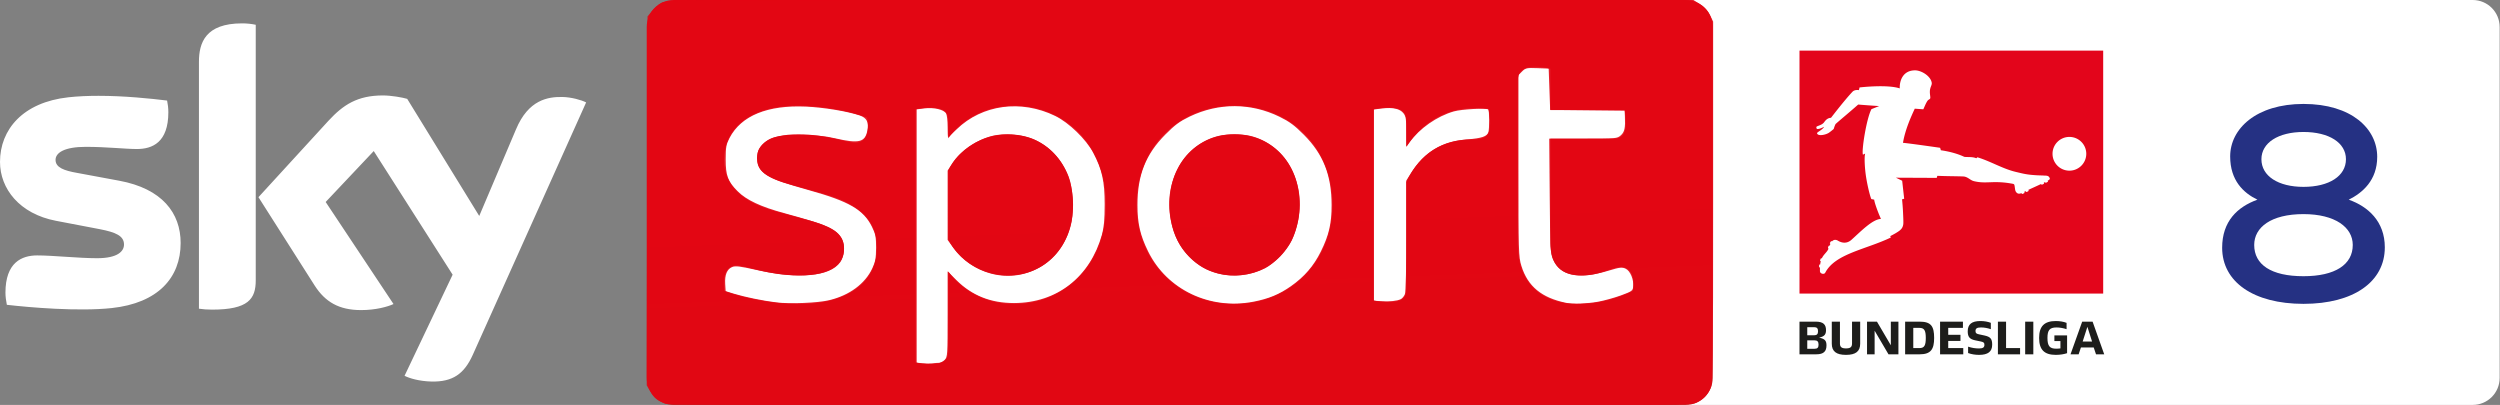 <svg viewBox="0 0 3087 500" xml:space="preserve" style="fill-rule:evenodd;clip-rule:evenodd;stroke-linejoin:round;stroke-miterlimit:2" xmlns="http://www.w3.org/2000/svg"><rect x="0" y="0" width="3087" height="500" fill="#808080" stroke="none"/><path d="M3053.26 499.996h-975.375c-18.395 0-33.308-14.913-33.308-33.308V33.308c0-18.395 14.913-33.308 33.308-33.308h975.375c18.396 0 33.309 14.913 33.309 33.308v433.38c0 18.395-14.913 33.308-33.309 33.308" style="fill:#fff;fill-rule:nonzero"/><path style="fill:#fff" d="M2181.23 20.833h457.458v458.333H2181.23z"/><path d="m2577.51 403.536-5.842 18.225h11.629l-5.787-18.225zm7.812 25.517h-15.796l-2.837 8.445h-10.009l14.405-40.325h12.85l14.345 40.325h-10.125l-2.833-8.445zm-32.879-14.871v21.929c-3.758 1.271-8.738 2.083-13.942 2.083-14.004 0-20.6-6.191-20.6-20.887 0-14.579 6.596-20.888 20.6-20.888 4.975 0 9.717.809 13.309 2.254v7.813c-3.938-1.329-8.334-2.142-12.5-2.142-8.446 0-11.109 3.417-11.109 12.963 0 9.95 2.779 13.25 10.763 13.25 1.791 0 3.583-.117 5.262-.35v-9.025h-7.462v-7h15.679zm-51.758-17.009h10.066v40.33h-10.066v-40.33zm-33.659 0h10.067v32.63h17.3v7.695h-27.367v-40.325zm-36.808 38.763v-7.867c4.858 1.617 9.2 2.2 13.479 2.2 4.629 0 6.654-1.216 6.654-4.341 0-2.721-.866-3.53-4.571-4.284l-6.712-1.387c-7-1.446-9.313-4.284-9.313-11.167 0-8.854 5.209-12.671 15.68-12.671 4.741 0 9.2.809 12.845 2.2v7.867c-4.341-1.504-8.333-2.142-12.266-2.142-4.975 0-6.654 1.334-6.654 4.459 0 2.604 1.158 3.354 4.395 4.05l6.538 1.387c7.583 1.621 9.667 4.167 9.667 11.396 0 8.625-5.325 12.558-16.205 12.558-4.741 0-9.312-.754-13.537-2.258m-34.604-38.763h28.237v7.692h-18.171v8.504h15.105v7.584h-15.105v8.85h18.575v7.695h-28.641v-40.325zm-25.442 32.63c5.904 0 7.813-3.067 7.813-12.496 0-9.375-1.909-12.442-7.813-12.442h-7.637v24.938h7.637zm-17.704-32.63h17.996c14.116 0 17.821 5.784 17.821 20.134 0 13.941-4.05 20.191-17.821 20.191h-17.996v-40.325zm-8.283 0v40.325h-12.267l-17.125-29.162v29.162h-9.375v-40.325h12.267l17.125 29.159v-29.159h9.375zm-82.28 27.192v-27.192h10.071v26.904c0 4.455 2.025 6.13 7.463 6.13 5.441 0 7.462-1.675 7.462-6.13v-26.904h10.067v27.192c0 9.487-5.496 13.829-17.529 13.829-12.034 0-17.534-4.342-17.534-13.829m-16.341 1.158c0-3.704-1.504-5.266-4.921-5.266h-9.025v10.416h9.025c3.587 0 4.921-1.508 4.921-5.15m-13.946-11.516h8.45c3.354 0 4.858-1.446 4.858-4.917 0-3.646-1.387-5.092-4.858-5.092h-8.45v10.009zm23.725 12.5c0 7.175-3.358 10.991-12.442 10.991h-20.887v-40.325h20.137c9.371 0 12.613 3.7 12.613 10.529 0 5.209-1.971 7.58-7.525 8.967l-1.042.292.929.171c6.25 1.391 8.217 3.704 8.217 9.375" style="fill:#1d1d1b;fill-rule:nonzero"/><path style="fill:#e3051b" d="M2222.02 62.5h375v300h-375z"/><path d="M2555.3 169.071c-11.504 0-20.833 9.329-20.833 20.834 0 11.508 9.329 20.833 20.833 20.833 11.508 0 20.833-9.325 20.833-20.833 0-11.505-9.325-20.834-20.833-20.834m-24.183 51.363c.208.75-.459 1.258-1.809 2.254l-.82.454.275.542c.187.346-.125.879-.7 1.162l-1.234.625c-.566.292-1.175.229-1.35-.125l-.258-.5-1.55.763.246.525c.171.358-.159.875-.742 1.141l-1.254.584c-.575.266-1.179.191-1.35-.179l-.225-.471c-4.808 2.271-10.183 4.662-15.733 7.233l.308.713c.183.354-.158.862-.725 1.133l-1.258.587c-.58.263-1.192.18-1.346-.175l-.329-.704-1.78.867.334.717c.162.362-.159.866-.746 1.141l-1.25.579c-.588.271-1.183.196-1.35-.166l-.325-.692c-2.513 1.008-5.258 1.429-7.263-2.304-.854-1.738-.895-5.713-1.554-7.842-.341-1.1-1.625-1.296-1.625-1.296-24.429-4.691-32.708.53-48.358-3.341-4.929-1.213-7.604-5.729-13.671-5.804-13.175-.392-17.129-.209-31.475-.75-.612 2.079-.696 2.529-.696 2.529l-50.412-.234 7.712 3.775 2.475 22.242s-2.037.592-2.637.663c.491 4.475.958 10.433 1.204 15.841.217 4.846.479 9.904.421 13.125-.013 1.025-.029 3.384-1.417 6.004-.917 1.725-2.512 3.13-3.775 4.092-.45.346-2.404 1.663-4.658 2.992a102.631 102.631 0 0 1-6.321 3.4c.142.629.55 1.237.717 1.733-30.659 14.8-68.663 19.858-80.967 43.404-1.425 2.725-6.421 1.304-6.567-1.625a66.706 66.706 0 0 1 .029-4.754l-.445-.021c-.4-.012-.7-.541-.671-1.183l.058-1.383c.029-.634.375-1.134.771-1.109l.525.025c.162-1.366.417-2.725.783-4.033l-.471-.167c-.37-.137-.491-.733-.283-1.333l.463-1.292c.22-.604.679-.979 1.075-.85l.45.167c2.187-5.104 6.412-7.392 8.375-12.192l-.317-.112c-.392-.146-.513-.738-.3-1.338l.462-1.3c.221-.596.692-.975 1.071-.837l.338.112c.287-.704.633-1.479 1.016-2.241l-.408-.275c-.35-.221-.346-.83 0-1.363l.754-1.158c.325-.538.871-.792 1.213-.575l.175.096.183.05c.096 0 .146-.055.25-.109.2-.221.408-.425.604-.6 2.021-1.575 4.488-1.308 6.504-.087 1.925 1.166 9.446 5.454 16.705-1.067 11.945-10.725 25.925-25.3 36.437-25.8-2.854-6.142-7.804-19.025-8.367-23.775l-3.533-.754c-1.833-3.95-6.312-22.225-7.575-35.958 0 0-1.496-14.796-.062-20-.809-.084-2.3 1.133-2.709 1.141-1.929-4.712 4.329-44.587 10.504-56.2l9.484-3.779c-.979-.117-7.834-.429-25.859-1.9-10.045 8.9-21.675 18.5-27.562 23.725-.996.725-2.683 6.433-2.683 6.433s-2.988 2.617-5.742 4.55c-3.646 2.555-12.575 4.525-14.504 1.505-.45-.759-.363-1.08.058-1.517 1.388-1.446 6.604-3.942 8.363-7.242-2.842 1.421-6.03 2.959-8.509 2.692-1.087-.063-1.646-2.721-.241-3.208 3.787-1.609 6.787-2.3 9.016-5.438 2.146-3.017 4.771-5.046 8.209-5.112 0 0 16.758-21.892 26.633-32.284 2.733-2.854 7.8-1.908 7.8-1.908l.854-3.317s33.871-4.037 49.621 1.184c-.371-9.575 3.929-22.284 18.908-22.284 7.704 0 19.029 6.813 20.546 15.075.467 2.546-1 4.234-1.779 7.446-1.342 4.875.521 10.271-.046 11.975-.446 1.388-2.017 1.279-3.379 3.171-1.475 2.058-3.096 5.842-3.096 5.842l-2.042 4.579-10.562-.759c-3.858 8.338-11.8 25.321-14.554 42.15h.008c8.292.709 45.858 6.142 45.858 6.142l.909 3.063s15.829 1.9 28.783 8.062c2.892.704 10.179-.383 14.954 1.817.317-.196 1.113-1 1.409-1.217 16.891 5.196 30.85 14.054 47.137 17.988 0 0 7.613 1.854 10.175 2.354 6.021 1.171 9.888 1.421 13.071 1.675 5.225.416 8.112.333 11.925.558 2.704.158 6.004-.292 7.071 3.642" style="fill:#fff;fill-rule:nonzero"/><path d="M2792.4 196.608c0 20.78 20.775 34.134 51.942 34.134 31.658 0 52.442-13.354 52.442-34.134 0-20.283-20.784-33.637-52.442-33.637-31.167 0-51.942 13.354-51.942 33.637m112.792 105.867c0-21.767-21.767-38.092-60.85-38.092-40.067 0-60.85 16.325-60.85 38.092 0 24.242 20.783 38.588 60.85 38.588 39.083 0 60.85-14.346 60.85-38.588m39.575 2.971c0 42.542-38.583 69.75-100.425 69.75-61.838 0-100.425-27.208-100.425-69.258 0-32.65 18.8-50.459 43.537-59.363-17.316-8.412-33.641-23.746-33.641-53.429 0-34.134 32.154-64.804 90.529-64.804 59.367 0 91.029 30.671 91.029 65.3 0 29.187-18.308 44.521-35.125 52.933 23.746 8.408 44.521 26.713 44.521 58.871" style="fill:#253183;fill-rule:nonzero"/><path d="M831.917 0c-18.413 0-33.334 14.921-33.334 33.333v433.334c0 18.412 14.921 33.333 33.334 33.333h1249.56c18.408 0 33.334-14.921 33.334-33.333l-.001-433.334C2114.811 14.921 2099.886 0 2081.477 0H831.917z" style="fill:url(#a);fill-rule:nonzero"/><path d="M245.658 76.233v304.946c4.996.754 10.184 1.142 16.138 1.142 44.954 0 53.992-13.233 53.992-36.246V30.588c-5.388-1.159-11.155-1.734-16.917-1.734-45.338 0-53.213 24.171-53.213 47.379zm159.938 72.871-86.454 94.371 69.546 109.317c12.875 19.941 29.779 30.104 57.258 30.104 18.058 0 33.042-4.217 39.958-7.471l-83.771-126.012 59.367-62.9 97.408 152.662-59.366 124.854c5.958 3.063 18.058 6.704 33.237 7.092 26.129.575 40.35-9.392 50.917-32.796L723.75 126.479c-5.762-3.071-18.633-6.521-29.008-6.712-18.059-.379-42.267 3.262-57.638 40.087l-45.337 106.817-88.954-144.604c-5.767-1.734-19.796-4.217-29.975-4.217-31.509 0-48.992 11.504-67.242 31.254zM84.342 120.15C28.433 126.288 0 159.854 0 199.938c0 32.979 24.017 64.054 68.971 72.679l54.183 10.358c19.784 3.842 29.971 8.246 29.971 18.996 0 8.242-7.687 16.871-33.237 16.871-23.055 0-54.18-3.45-73.971-3.45-19.017 0-39.188 8.629-39.188 46.025 0 4.608.763 10.358 1.725 14.958 28.434 3.267 88.184 8.446 129.492 4.033 57.058-6.141 85.112-37.404 85.112-80.362 0-37.013-22.866-67.129-75.891-76.904l-51.684-9.592c-16.525-2.879-26.895-6.717-26.895-16.117 0-8.816 10.95-16.104 37.27-16.104 25.938 0 48.609 2.684 63.213 2.684 19.017 0 38.804-8.059 38.804-45.455 0-4.987-.575-9.591-1.533-14.383-20.275-2.475-52.525-5.846-84.746-5.842-12.667 0-25.329.517-37.254 1.817zM894.485 359.249c-2.946-20.613 3.433-31.413 15.212-31.413 11.292 0 38.779 12.271 77.063 12.271 40.25 0 55.462-14.233 55.462-32.883 0-13.254-5.887-25.034-42.212-34.85l-41.721-11.292c-46.138-12.267-64.296-35.337-64.296-63.804 0-35.338 27.979-66.754 91.292-66.754 28.47 0 63.808 6.383 85.404 14.729 3.925 20.121-2.454 30.921-14.725 30.921-10.796 0-35.338-10.309-70.188-10.309-37.3 0-51.046 12.759-51.046 29.446 0 11.784 5.4 22.579 38.78 31.909l42.7 11.779c47.608 13.25 66.75 35.337 66.75 66.75 0 36.812-28.467 69.7-97.184 69.7-30.433 0-68.225-7.367-91.291-16.2M1324.99 252.743c0-51.538-34.359-86.88-80.496-86.88-31.413 0-60.375 18.163-73.625 44.667v84.913c13.25 26.504 42.212 44.666 73.625 44.666 46.137 0 80.496-35.341 80.496-87.366m40.737 0c0 77.058-53.991 122.704-113.383 122.704-35.338 0-64.296-16.688-81.475-40.246v99.146c0 9.325-5.396 15.212-21.104 15.212-7.85 0-15.217-.979-19.142-1.958V134.947c3.925-.988 11.292-1.967 19.142-1.967 15.708 0 21.104 5.892 21.104 15.213v22.579c17.179-23.559 46.137-40.246 81.475-40.246 59.392 0 113.383 45.646 113.383 122.217M1604.66 252.743c0-53.992-36.325-86.88-80.496-86.88-43.687 0-80.008 32.888-80.008 86.88 0 53.5 36.321 87.366 80.008 87.366 44.171 0 80.496-33.866 80.496-87.366m-201.242 0c0-70.192 51.538-122.217 120.746-122.217 69.696 0 121.229 52.025 121.229 122.217 0 69.695-51.533 122.704-121.229 122.704-69.208 0-120.746-53.009-120.746-122.704M1840.01 152.613c0 16.2-6.867 19.633-23.559 19.633-33.866 0-62.333 15.704-80 52.517v133.012c0 9.821-5.4 15.221-21.6 15.221-6.87 0-14.725-.983-18.654-1.967V134.946c3.929-.988 11.784-1.967 18.654-1.967 16.2 0 21.6 5.892 21.6 15.213v32.887c23.067-34.846 57.913-52.512 101.596-46.625.492 3.434 1.963 10.796 1.963 18.159M2016.51 359.249c-20.616 9.816-44.179 16.2-67.737 16.2-46.625 0-74.604-27.488-74.604-73.134V99.607c0-10.308 5.891-17.183 21.595-17.183 6.875 0 14.73 1.475 18.655 2.454v51.046h91.783c.492 3.437 1.471 10.308 1.471 16.2 0 14.233-5.888 19.141-14.721 19.141h-78.533V299.37c0 27.487 12.762 40.737 38.775 40.737 23.558 0 36.812-10.304 48.1-10.304 11.779 0 17.67 9.812 15.216 29.446" style="fill:#fff;fill-rule:nonzero"/><path style="opacity:.9;fill:#e30613;fill-opacity:1;stroke-width:1.821" d="M1223.381 337.748c-18.599-5.007-35.117-16.33-46.133-31.621l-7.102-9.858V210.672l5.683-8.856c10.172-15.852 30.423-29.594 50.496-34.265 13.002-3.026 35.101-1.453 47.632 3.39 20.381 7.878 37.357 25.486 45.715 47.419 4.92 12.909 6.623 39.427 3.549 55.236-9.255 47.592-54.164 76.449-99.84 64.152zM1503.89 337.758c-14.59-3.929-23.889-9.396-35.095-20.634-12.459-12.495-19.262-25.937-23.173-45.787-9.41-47.769 17.18-93.84 59.84-103.674 10.228-2.358 27.602-2.358 37.83 0 42.66 9.835 69.25 55.905 59.84 103.674-1.63 8.273-5.212 19.655-7.96 25.292-5.832 11.963-22.154 29.069-33.031 34.618-17.646 9.002-39.803 11.478-58.252 6.51z"/><path style="opacity:.9;fill:#e30613;fill-opacity:1;stroke-width:1.821" d="M821.379 498.426c-10.088-3.948-13.52-6.716-18.176-14.661l-4.632-7.903.477-227.745.476-227.746 5.51-6.807c3.03-3.743 8.344-8.327 11.809-10.185C822.945.106 843.106 0 1457.062 0h633.918l8.29 5.257c5.51 3.495 9.598 7.962 12.194 13.324l3.905 8.066v222.586c0 196.784-.327 223.367-2.819 229.331-3.76 9-9.309 14.765-18.125 18.834-7.04 3.25-28.525 3.36-637.434 3.264-477.82-.075-631.47-.615-635.612-2.236zm338.067-50.401c1.878 0 5.054-1.64 7.058-3.643 3.475-3.475 3.642-6.07 3.642-56.458v-52.816l10.496 10.472c19.401 19.358 42.585 28.64 71.46 28.612 52.934-.052 93.994-32.034 108.632-84.615 2.453-8.811 3.3-18.357 3.315-37.335.022-28.467-3.161-42.737-14.22-63.744-8.646-16.42-29.998-37.11-46.733-45.282-42.296-20.654-90.232-14.157-121.907 16.523-5.472 5.3-10.195 9.636-10.496 9.636-.3 0-.547-5.79-.547-12.868s-.834-14.426-1.852-16.33c-2.582-4.823-15.117-7.802-26.731-6.35l-9.663 1.207V447.805l6.83.775c3.756.427 9.185.476 12.065.11 2.88-.366 6.773-.665 8.651-.665zM1024.01 370.67c24.804-5.974 44.205-20.314 53.042-39.205 3.864-8.26 4.692-12.73 4.725-25.497.034-13.323-.673-16.93-5.072-25.888-10.347-21.071-28.08-31.371-77.971-45.29-53.33-14.878-63.528-21.248-63.528-39.68 0-7.675.928-10.274 5.549-15.536 9.15-10.422 18.675-12.952 48.178-12.797 19.324.101 29.665 1.093 42.714 4.098 29.076 6.695 36.643 4.799 39.394-9.87 1.9-10.128-.773-15.448-9.23-18.369-14.772-5.1-44.393-9.996-66.514-10.992-47.498-2.138-79.974 11.133-94.375 38.569-4.22 8.038-4.822 11.329-4.845 26.48-.032 20.163 2.661 27.346 14.817 39.518 10.697 10.71 28.495 19.087 57.114 26.88 53.98 14.7 65.176 19.706 71.565 31.998 4.226 8.13 3.272 21.157-2.1 28.703-12.581 17.667-51.018 21.222-103.234 9.548-20.656-4.619-26.175-5.278-30.21-3.607-6.328 2.622-9.26 9.818-8.545 20.979l.566 8.851 10.651 3.234c13.155 3.994 35.119 8.5 51.59 10.583 16.714 2.114 51.674.672 65.72-2.71zm523.428 1.934c19.151-3.685 32.079-9.013 46.586-19.2 16.715-11.74 28.176-25.03 36.978-42.883 10.04-20.362 13.302-34.48 13.257-57.369-.073-36.865-10.217-62.588-34.186-86.686-11.603-11.665-17.903-16.326-30.148-22.304-35.564-17.363-75.035-17.446-110.93-.233-12.31 5.903-18.222 10.278-30.148 22.314-24.197 24.42-34.325 50.07-34.314 86.91.01 22.932 3.293 37.22 13.196 57.368 23.136 47.073 76.062 72.405 129.709 62.083zm425.874-.04c7.513-1.365 20.216-4.877 28.23-7.803 13.387-4.888 14.613-5.757 15.11-10.708.887-8.835-3.553-19.505-9.253-22.237-4.476-2.145-6.93-1.87-20.944 2.34-37.689 11.322-59.857 6.798-68.924-14.067-3.046-7.008-3.424-14.479-3.96-78.32l-.591-70.573h41.903c40.88 0 42.015-.1 46.495-4.097 4.65-4.15 5.737-9.244 5.044-23.645l-.327-6.799-45.987-.486-45.986-.487-.91-25.497-.911-25.497-14.12-.532c-12.991-.49-14.485-.169-18.668 4.015l-4.547 4.547v111.897c0 106.55.173 112.457 3.622 123.627 7.832 25.356 25.11 39.588 55.568 45.771 7.85 1.594 26.147.917 39.156-1.448zm-243.503-3.217c1.8-.923 4.055-3.73 5.008-6.24.986-2.59 1.734-33.848 1.734-72.381v-67.822l5.64-9.007c16.42-26.226 38.263-39.273 70.01-41.821 17.491-1.404 23.983-3.634 25.66-8.816 1.311-4.051 1.235-26.72-.095-28.048-2.052-2.053-33.264-.336-42.53 2.338-20.979 6.055-42.454 21.06-54.674 38.2l-3.896 5.463-.058-18.422c-.049-15.555-.62-19.136-3.668-23.012-4.372-5.558-13.21-7.492-26.595-5.82l-9.861 1.232v236.142l8.65.585c10.493.71 20.262-.309 24.674-2.57z"/><defs><linearGradient id="a" x1="0" y1="0" x2="1" y2="0" gradientUnits="userSpaceOnUse" gradientTransform="rotate(-92 972.053 -459.583) scale(492.109)"><stop offset="0" style="stop-color:#cc1316;stop-opacity:1"/><stop offset=".2" style="stop-color:#cc1316;stop-opacity:1"/><stop offset=".55" style="stop-color:#e30613;stop-opacity:1"/><stop offset="1" style="stop-color:#e30613;stop-opacity:1"/></linearGradient></defs></svg>